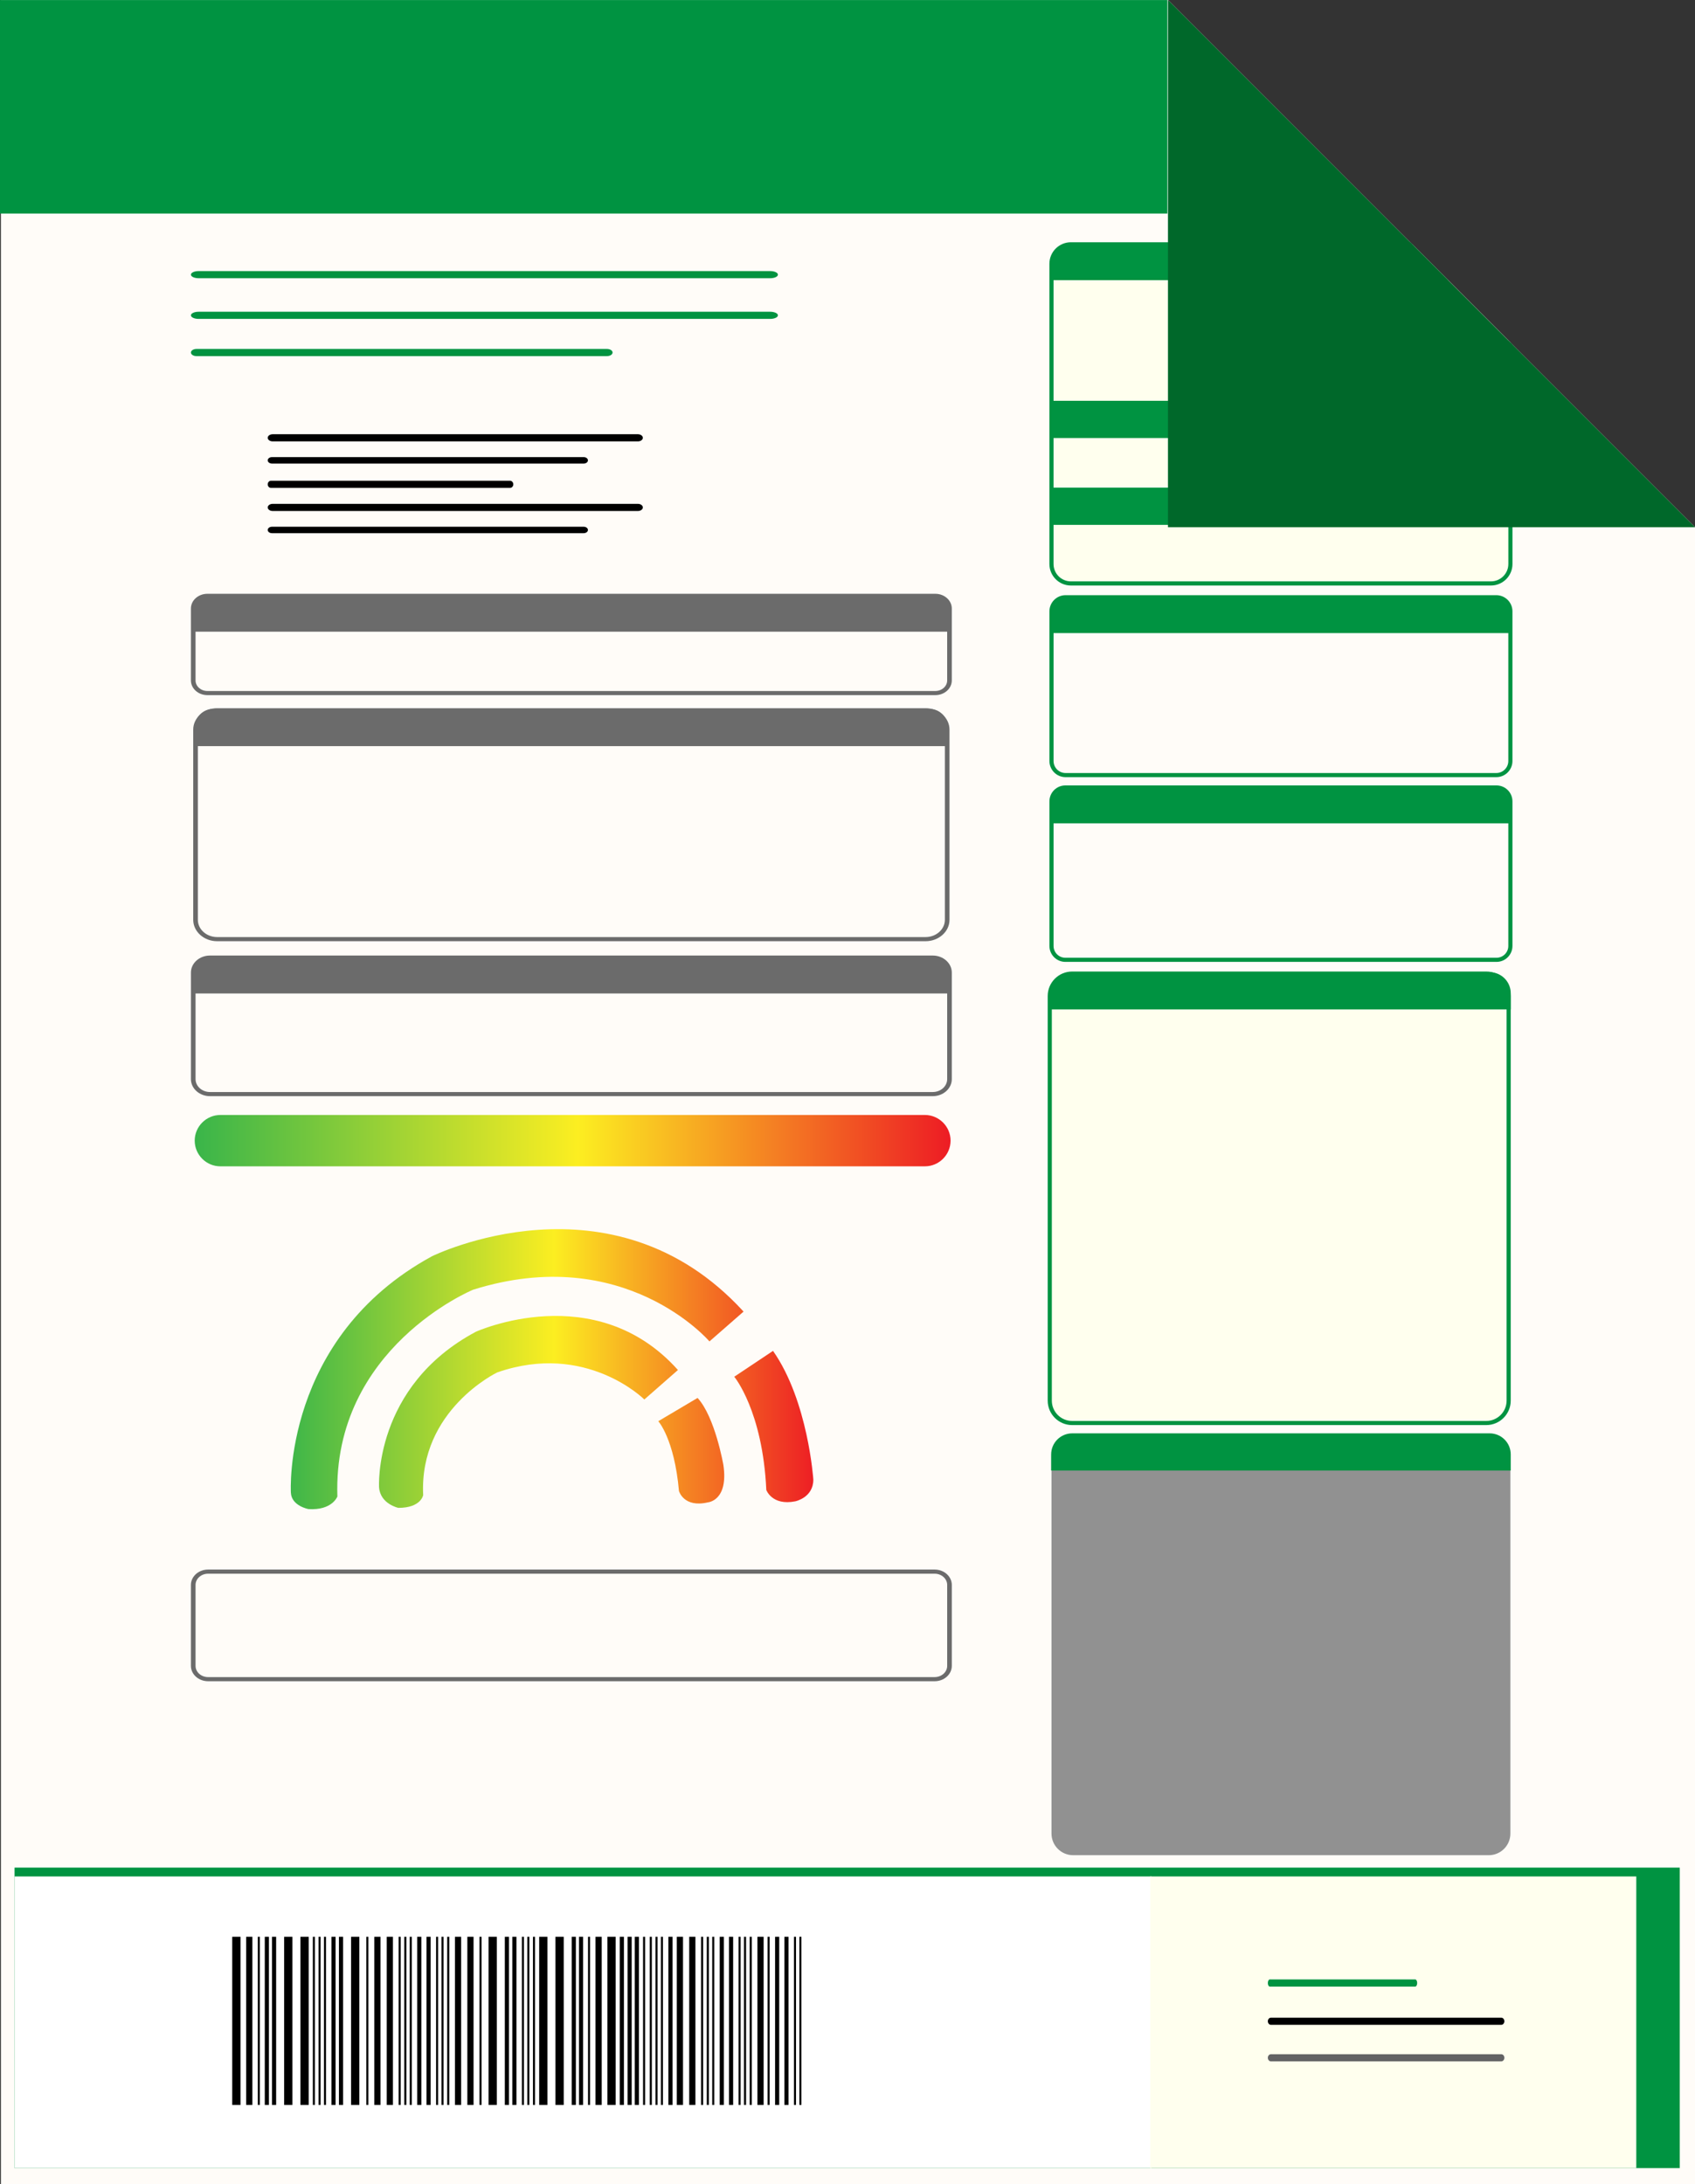 <!-- Generator: Adobe Illustrator 21.0.0, SVG Export Plug-In  -->
<svg version="1.1"
	 xmlns="http://www.w3.org/2000/svg" xmlns:xlink="http://www.w3.org/1999/xlink" xmlns:a="http://ns.adobe.com/AdobeSVGViewerExtensions/3.0/"
	 x="0px" y="0px" width="240.655px" height="310px" viewBox="0 0 240.655 310" style="enable-background:new 0 0 240.655 310;"
	 xml:space="preserve">
<rect x="0" y="0" width="240.655" height="310" fill="#333333" stroke="none"/>
<style type="text/css">
	.st0{fill:#FFFCF8;}
	.st1{fill:#FFEDCA;}
	.st2{fill:#009341;}
	.st3{fill:#FFFFFF;}
	.st4{fill:#FFFFEE;}
	.st5{fill:#919191;}
	.st6{fill:#6B6B6B;}
	.st7{fill:url(#SVGID_5_);}
	.st8{clip-path:url(#SVGID_6_);}
	.st9{fill:url(#SVGID_7_);}
	.st10{clip-path:url(#SVGID_8_);}
	.st11{fill:url(#SVGID_9_);}
	.st12{clip-path:url(#SVGID_10_);}
	.st13{fill:url(#SVGID_11_);}
	.st14{clip-path:url(#SVGID_12_);}
	.st15{fill:url(#SVGID_13_);}
	.st16{fill:#636363;}
	.st17{fill:#00682A;}
	.st18{fill:url(#SVGID_14_);}
	.st19{clip-path:url(#SVGID_16_);}
	.st20{fill:url(#SVGID_17_);}
	.st21{clip-path:url(#SVGID_19_);}
	.st22{fill:url(#SVGID_20_);}
	.st23{clip-path:url(#SVGID_22_);}
	.st24{fill:url(#SVGID_23_);}
	.st25{clip-path:url(#SVGID_25_);}
	.st26{fill:url(#SVGID_26_);}
</style>
<defs>
</defs>
<g>
	<polygon class="st0" points="240.655,74.825 165.831,0 0.128,0 0.128,310 240.655,310 	"/>
	<path class="st1" d="M240.655,74.825"/>
	<rect y="0.007" class="st2" width="165.743" height="30.3"/>
	<rect x="2.066" y="265.059" class="st2" width="236.423" height="42.65"/>
	<rect x="2.066" y="266.315" class="st3" width="161.419" height="41.394"/>
	<path class="st4" d="M214.153,48.325l-13.356-13.356l-0.29-0.29h-48.463c-1.521,0-2.752,1.231-2.752,2.752v42.618
		c0,1.521,1.231,2.76,2.752,2.76h59.639c1.528,0,2.76-1.239,2.76-2.76V48.615L214.153,48.325z"/>
	<path class="st2" d="M214.443,48.615l-0.29-0.29v31.724c0,1.362-1.108,2.463-2.47,2.463h-59.639c-1.354,0-2.463-1.101-2.463-2.463
		V37.432c0-1.354,1.108-2.463,2.463-2.463h48.753l-0.29-0.29l-0.196-0.196l-0.102-0.101h-48.166c-1.68,0-3.049,1.369-3.049,3.049
		v42.618c0,1.68,1.369,3.049,3.049,3.049h59.639c1.688,0,3.057-1.369,3.057-3.049V48.912L214.443,48.615z"/>
	<rect x="149.242" y="69.209" class="st2" width="65.25" height="5.283"/>
	<rect x="149.242" y="56.883" class="st2" width="65.25" height="5.283"/>
	<path class="st2" d="M205.592,39.764h-56.35v-2.296c0-1.651,1.34-2.984,2.991-2.984h48.079l0.196,0.196l0.29,0.29L205.592,39.764z"
		/>
	<g>
		<g>
			<path class="st2" d="M212.446,110.297h-61.159c-1.263,0-2.29-1.027-2.29-2.291V86.761c0-1.263,1.027-2.29,2.29-2.29h61.159
				c1.263,0,2.29,1.027,2.29,2.29v21.246C214.737,109.269,213.709,110.297,212.446,110.297z M151.287,85.058
				c-0.939,0-1.703,0.764-1.703,1.703v21.246c0,0.939,0.764,1.704,1.703,1.704h61.159c0.939,0,1.703-0.764,1.703-1.704V86.761
				c0-0.939-0.764-1.703-1.703-1.703H151.287z"/>
		</g>
		<g>
			<path class="st2" d="M214.492,89.851h-65.25v-2.293c0-1.651,1.339-2.99,2.99-2.99h59.271c1.651,0,2.99,1.339,2.99,2.99V89.851z"
				/>
		</g>
	</g>
	<g>
		<g>
			<path class="st2" d="M212.477,136.514h-61.221c-1.246,0-2.259-1.013-2.259-2.259V113.73c0-1.246,1.013-2.259,2.259-2.259h61.221
				c1.246,0,2.259,1.013,2.259,2.259v20.526C214.737,135.501,213.723,136.514,212.477,136.514z M151.256,112.058
				c-0.922,0-1.672,0.75-1.672,1.672v20.526c0,0.922,0.75,1.672,1.672,1.672h61.221c0.922,0,1.672-0.75,1.672-1.672V113.73
				c0-0.922-0.75-1.672-1.672-1.672H151.256z"/>
		</g>
		<path class="st2" d="M214.492,116.851h-65.25v-2.293c0-1.651,1.339-2.99,2.99-2.99h59.271c1.651,0,2.99,1.339,2.99,2.99V116.851z"
			/>
	</g>
	<g>
		<g>
			<path class="st4" d="M211.269,201.96h-58.804c-1.753,0-3.174-1.421-3.174-3.174v-57.434c0-1.753,1.421-3.174,3.174-3.174h58.804
				c1.753,0,3.174,1.421,3.174,3.174v57.434C214.443,200.539,213.022,201.96,211.269,201.96z"/>
			<g>
				<path class="st2" d="M214.492,143.264h-65.25v-2.293c0-1.651,1.339-2.99,2.99-2.99h59.271c1.651,0,2.99,1.339,2.99,2.99V143.264
					z"/>
			</g>
		</g>
		<path class="st2" d="M211.024,202.254H152.22c-1.912,0-3.468-1.556-3.468-3.468v-57.434c0-1.912,1.556-3.468,3.468-3.468h58.804
			c1.912,0,3.468,1.556,3.468,3.468v57.434C214.492,200.698,212.936,202.254,211.024,202.254z M152.22,138.471
			c-1.589,0-2.881,1.292-2.881,2.881v57.434c0,1.589,1.292,2.881,2.881,2.881h58.804c1.589,0,2.881-1.292,2.881-2.881v-57.434
			c0-1.589-1.292-2.881-2.881-2.881H152.22z"/>
	</g>
	<rect x="163.309" y="266.315" class="st4" width="69.01" height="41.394"/>
	<g>
		<path class="st5" d="M211.373,263.298h-59.012c-1.696,0-3.07-1.375-3.07-3.07v-53.534c0-1.696,1.375-3.07,3.07-3.07h59.012
			c1.696,0,3.07,1.375,3.07,3.07v53.534C214.443,261.923,213.068,263.298,211.373,263.298z"/>
		<path class="st2" d="M214.492,208.711h-65.25v-2.293c0-1.651,1.339-2.99,2.99-2.99h59.271c1.651,0,2.99,1.339,2.99,2.99V208.711z"
			/>
	</g>
	<g>
		<g>
			<path class="st6" d="M132.803,98.655H29.44c-1.287,0-2.334-0.935-2.334-2.085V86.36c0-1.15,1.047-2.085,2.334-2.085h103.363
				c1.286,0,2.333,0.935,2.333,2.085v10.211C135.137,97.72,134.09,98.655,132.803,98.655z M29.44,84.862
				c-0.925,0-1.677,0.672-1.677,1.498v10.211c0,0.826,0.752,1.498,1.677,1.498h103.363c0.924,0,1.676-0.672,1.676-1.498V86.36
				c0-0.826-0.752-1.498-1.676-1.498H29.44z"/>
		</g>
		<g>
			<path class="st6" d="M134.889,89.655H27.354v-2.697c0-1.428,1.158-2.586,2.586-2.586h102.362c1.428,0,2.586,1.158,2.586,2.586
				V89.655z"/>
		</g>
	</g>
	<g>
		<path class="st6" d="M132.699,238.608H29.544c-1.344,0-2.438-0.977-2.438-2.178v-11.493c0-1.201,1.093-2.178,2.438-2.178h103.156
			c1.344,0,2.437,0.977,2.437,2.178v11.493C135.137,237.631,134.043,238.608,132.699,238.608z M29.544,223.347
			c-0.982,0-1.781,0.714-1.781,1.591v11.493c0,0.877,0.799,1.591,1.781,1.591h103.156c0.982,0,1.78-0.714,1.78-1.591v-11.493
			c0-0.877-0.799-1.591-1.78-1.591H29.544z"/>
	</g>
	<g>
		<g>
			<path class="st6" d="M132.432,155.572H29.811c-1.491,0-2.704-1.084-2.704-2.416v-15.125c0-1.332,1.213-2.416,2.704-2.416h102.621
				c1.491,0,2.704,1.084,2.704,2.416v15.125C135.137,154.488,133.923,155.572,132.432,155.572z M29.811,136.202
				c-1.129,0-2.047,0.821-2.047,1.829v15.125c0,1.009,0.919,1.829,2.047,1.829h102.621c1.129,0,2.047-0.821,2.047-1.829v-15.125
				c0-1.009-0.918-1.829-2.047-1.829H29.811z"/>
		</g>
		<g>
			<path class="st6" d="M134.889,140.996H27.354v-2.697c0-1.428,1.158-2.586,2.586-2.586h102.362c1.428,0,2.586,1.158,2.586,2.586
				V140.996z"/>
		</g>
	</g>
	<g>
		<g>
			<path class="st6" d="M131.413,133.58H30.83c-1.872,0-3.396-1.361-3.396-3.034v-26.998c0-1.673,1.523-3.034,3.396-3.034h100.583
				c1.873,0,3.396,1.361,3.396,3.034v26.998C134.809,132.219,133.285,133.58,131.413,133.58z M30.83,101.101
				c-1.51,0-2.738,1.098-2.738,2.447v26.998c0,1.349,1.228,2.447,2.738,2.447h100.583c1.51,0,2.739-1.098,2.739-2.447v-26.998
				c0-1.349-1.229-2.447-2.739-2.447H30.83z"/>
		</g>
		<g>
			<path class="st6" d="M134.56,105.895H27.683v-2.704c0-1.424,1.154-2.578,2.578-2.578h101.721c1.424,0,2.578,1.154,2.578,2.578
				V105.895z"/>
		</g>
	</g>
	<g>
		<linearGradient id="SVGID_5_" gradientUnits="userSpaceOnUse" x1="27.644" y1="161.887" x2="134.961" y2="161.887">
			<stop  offset="0" style="stop-color:#39B54A"/>
			<stop  offset="0.507" style="stop-color:#FCEE21"/>
			<stop  offset="1" style="stop-color:#ED1C24"/>
		</linearGradient>
		<path class="st7" d="M131.317,165.531H31.288c-2.004,0-3.644-1.64-3.644-3.644l0,0c0-2.004,1.64-3.644,3.644-3.644h100.029
			c2.004,0,3.644,1.64,3.644,3.644l0,0C134.961,163.891,133.321,165.531,131.317,165.531z"/>
	</g>
	<g>
		<g>
			<defs>
				<path id="SVGID_4_" d="M93.464,201.703c0,0,2.274,2.495,2.935,9.905c0,0,0.66,2.421,4.109,1.614c0,0,2.935-0.22,2.201-5.283
					c0,0-1.174-6.823-3.669-9.538L93.464,201.703z"/>
			</defs>
			<clipPath id="SVGID_6_">
				<use xlink:href="#SVGID_4_"  style="overflow:visible;"/>
			</clipPath>
			<g class="st8">
				<linearGradient id="SVGID_7_" gradientUnits="userSpaceOnUse" x1="40.271" y1="194.733" x2="115.989" y2="194.733">
					<stop  offset="0" style="stop-color:#39B54A"/>
					<stop  offset="0.507" style="stop-color:#FCEE21"/>
					<stop  offset="1" style="stop-color:#ED1C24"/>
				</linearGradient>
				<path class="st9" d="M110.247,221.586H46.013c-3.158,0-5.742-2.584-5.742-5.742v-42.223c0-3.158,2.584-5.742,5.742-5.742h64.234
					c3.158,0,5.742,2.584,5.742,5.742v42.223C115.989,219.002,113.405,221.586,110.247,221.586z"/>
			</g>
		</g>
		<g>
			<defs>
				<path id="SVGID_3_" d="M91.483,198.621c0,0-8.266-8.242-20.886-3.84c0,0-11.103,5.307-10.516,17.413c0,0-0.293,1.81-3.522,1.81
					c0,0-2.543-0.538-2.739-2.886c0,0-0.856-14.332,13.745-22.109c0,0,16.948-7.704,28.688,5.429L91.483,198.621z"/>
			</defs>
			<clipPath id="SVGID_8_">
				<use xlink:href="#SVGID_3_"  style="overflow:visible;"/>
			</clipPath>
			<g class="st10">
				<linearGradient id="SVGID_9_" gradientUnits="userSpaceOnUse" x1="40.271" y1="194.733" x2="115.989" y2="194.733">
					<stop  offset="0" style="stop-color:#39B54A"/>
					<stop  offset="0.507" style="stop-color:#FCEE21"/>
					<stop  offset="1" style="stop-color:#ED1C24"/>
				</linearGradient>
				<path class="st11" d="M110.247,221.586H46.013c-3.158,0-5.742-2.584-5.742-5.742v-42.223c0-3.158,2.584-5.742,5.742-5.742
					h64.234c3.158,0,5.742,2.584,5.742,5.742v42.223C115.989,219.002,113.405,221.586,110.247,221.586z"/>
			</g>
		</g>
		<g>
			<defs>
				<path id="SVGID_2_" d="M100.728,190.379c0,0-12.033-14.087-33.555-7.337c0,0-19.957,8.217-19.272,29.348
					c0,0-0.734,2.005-4.109,1.785c0,0-2.421-0.44-2.495-2.348c0,0-1.247-21.938,20.03-33.53c0,0,25.533-12.62,44.242,7.851
					L100.728,190.379z"/>
			</defs>
			<clipPath id="SVGID_10_">
				<use xlink:href="#SVGID_2_"  style="overflow:visible;"/>
			</clipPath>
			<g class="st12">
				<linearGradient id="SVGID_11_" gradientUnits="userSpaceOnUse" x1="40.271" y1="194.733" x2="115.989" y2="194.733">
					<stop  offset="0" style="stop-color:#39B54A"/>
					<stop  offset="0.507" style="stop-color:#FCEE21"/>
					<stop  offset="1" style="stop-color:#ED1C24"/>
				</linearGradient>
				<path class="st13" d="M110.247,221.586H46.013c-3.158,0-5.742-2.584-5.742-5.742v-42.223c0-3.158,2.584-5.742,5.742-5.742
					h64.234c3.158,0,5.742,2.584,5.742,5.742v42.223C115.989,219.002,113.405,221.586,110.247,221.586z"/>
			</g>
		</g>
		<g>
			<defs>
				<path id="SVGID_1_" d="M104.25,195.393c0,0,4.035,4.842,4.549,16.068c0,0,0.807,2.274,4.109,1.614c0,0,2.568-0.514,2.568-3.082
					c0,0-0.734-11.152-5.723-18.269L104.25,195.393z"/>
			</defs>
			<clipPath id="SVGID_12_">
				<use xlink:href="#SVGID_1_"  style="overflow:visible;"/>
			</clipPath>
			<g class="st14">
				<linearGradient id="SVGID_13_" gradientUnits="userSpaceOnUse" x1="40.271" y1="194.733" x2="115.989" y2="194.733">
					<stop  offset="0" style="stop-color:#39B54A"/>
					<stop  offset="0.507" style="stop-color:#FCEE21"/>
					<stop  offset="1" style="stop-color:#ED1C24"/>
				</linearGradient>
				<path class="st15" d="M110.247,221.586H46.013c-3.158,0-5.742-2.584-5.742-5.742v-42.223c0-3.158,2.584-5.742,5.742-5.742
					h64.234c3.158,0,5.742,2.584,5.742,5.742v42.223C115.989,219.002,113.405,221.586,110.247,221.586z"/>
			</g>
		</g>
	</g>
	<g>
		<path class="st2" d="M200.93,281.945h-20.643c-0.155,0-0.28-0.227-0.28-0.507c0-0.28,0.125-0.508,0.28-0.508h20.643
			c0.154,0,0.28,0.227,0.28,0.508C201.21,281.718,201.085,281.945,200.93,281.945z"/>
	</g>
	<g>
		<path d="M213.148,287.375h-32.697c-0.245,0-0.443-0.227-0.443-0.507c0-0.28,0.198-0.508,0.443-0.508h32.697
			c0.245,0,0.443,0.227,0.443,0.508C213.591,287.147,213.393,287.375,213.148,287.375z"/>
	</g>
	<g>
		<path class="st16" d="M213.148,292.559h-32.697c-0.245,0-0.443-0.227-0.443-0.507s0.198-0.508,0.443-0.508h32.697
			c0.245,0,0.443,0.227,0.443,0.508S213.393,292.559,213.148,292.559z"/>
	</g>
	<g>
		<path class="st2" d="M109.35,39.487H28.206c-0.608,0-1.1-0.227-1.1-0.507s0.493-0.508,1.1-0.508h81.143
			c0.607,0,1.1,0.227,1.1,0.508S109.957,39.487,109.35,39.487z"/>
	</g>
	<g>
		<path class="st2" d="M109.35,45.259H28.206c-0.608,0-1.1-0.227-1.1-0.507s0.493-0.508,1.1-0.508h81.143
			c0.607,0,1.1,0.227,1.1,0.508S109.957,45.259,109.35,45.259z"/>
	</g>
	<g>
		<path class="st2" d="M86.181,50.541H27.897c-0.437,0-0.79-0.227-0.79-0.507c0-0.28,0.354-0.508,0.79-0.508h58.285
			c0.436,0,0.79,0.227,0.79,0.508C86.971,50.314,86.617,50.541,86.181,50.541z"/>
	</g>
	<g>
		<g>
			<path d="M90.566,62.644H38.715c-0.388,0-0.703-0.227-0.703-0.507s0.315-0.508,0.703-0.508h51.851
				c0.388,0,0.703,0.227,0.703,0.508S90.954,62.644,90.566,62.644z"/>
		</g>
		<g>
			<path d="M82.874,65.791H38.612c-0.332,0-0.6-0.205-0.6-0.457c0-0.252,0.269-0.457,0.6-0.457h44.262c0.331,0,0.6,0.205,0.6,0.457
				C83.474,65.587,83.205,65.791,82.874,65.791z"/>
		</g>
		<g>
			<path d="M72.418,69.247H38.472c-0.254,0-0.46-0.227-0.46-0.507s0.206-0.508,0.46-0.508h33.945c0.254,0,0.46,0.227,0.46,0.508
				S72.672,69.247,72.418,69.247z"/>
		</g>
		<g>
			<path d="M90.566,72.524H38.715c-0.388,0-0.703-0.227-0.703-0.507s0.315-0.508,0.703-0.508h51.851
				c0.388,0,0.703,0.227,0.703,0.508S90.954,72.524,90.566,72.524z"/>
		</g>
		<g>
			<path d="M82.874,75.672H38.612c-0.332,0-0.6-0.205-0.6-0.457c0-0.252,0.269-0.457,0.6-0.457h44.262c0.331,0,0.6,0.205,0.6,0.457
				C83.474,75.467,83.205,75.672,82.874,75.672z"/>
		</g>
	</g>
	<g>
		<g>
			<rect x="32.971" y="274.875" width="1.174" height="23.87"/>
		</g>
		<g>
			<rect x="34.952" y="274.875" width="0.88" height="23.87"/>
		</g>
		<g>
			<rect x="37.593" y="274.875" width="0.587" height="23.87"/>
		</g>
		<g>
			<rect x="36.603" y="274.875" width="0.293" height="23.87"/>
		</g>
		<g>
			<rect x="38.62" y="274.875" width="0.587" height="23.87"/>
		</g>
		<g>
			<rect x="40.344" y="274.875" width="1.174" height="23.87"/>
		</g>
		<g>
			<rect x="42.656" y="274.875" width="1.174" height="23.87"/>
		</g>
		<g>
			<rect x="44.417" y="274.875" width="0.293" height="23.87"/>
		</g>
		<g>
			<rect x="45.224" y="274.875" width="0.293" height="23.87"/>
		</g>
		<g>
			<rect x="45.994" y="274.875" width="0.293" height="23.87"/>
		</g>
		<g>
			<rect x="47.058" y="274.875" width="0.587" height="23.87"/>
		</g>
		<g>
			<rect x="48.122" y="274.875" width="0.587" height="23.87"/>
		</g>
		<g>
			<rect x="49.846" y="274.875" width="1.174" height="23.87"/>
		</g>
		<g>
			<rect x="52.01" y="274.875" width="0.293" height="23.87"/>
		</g>
		<g>
			<rect x="53.148" y="274.875" width="0.88" height="23.87"/>
		</g>
		<g>
			<rect x="54.908" y="274.875" width="0.88" height="23.87"/>
		</g>
		<g>
			<rect x="56.596" y="274.875" width="0.293" height="23.87"/>
		</g>
		<g>
			<rect x="57.403" y="274.875" width="0.293" height="23.87"/>
		</g>
		<g>
			<rect x="58.173" y="274.875" width="0.293" height="23.87"/>
		</g>
		<g>
			<rect x="59.237" y="274.875" width="0.587" height="23.87"/>
		</g>
		<g>
			<rect x="86.237" y="274.875" width="1.174" height="23.87"/>
		</g>
		<g>
			<rect x="84.55" y="274.875" width="0.88" height="23.87"/>
		</g>
		<g>
			<rect x="82.202" y="274.875" width="0.587" height="23.87"/>
		</g>
		<g>
			<rect x="83.486" y="274.875" width="0.293" height="23.87"/>
		</g>
		<g>
			<rect x="81.175" y="274.875" width="0.587" height="23.87"/>
		</g>
		<g>
			<rect x="78.864" y="274.875" width="1.174" height="23.87"/>
		</g>
		<g>
			<rect x="76.553" y="274.875" width="1.174" height="23.87"/>
		</g>
		<g>
			<rect x="75.672" y="274.875" width="0.293" height="23.87"/>
		</g>
		<g>
			<rect x="74.865" y="274.875" width="0.293" height="23.87"/>
		</g>
		<g>
			<rect x="74.095" y="274.875" width="0.293" height="23.87"/>
		</g>
		<g>
			<rect x="72.737" y="274.875" width="0.587" height="23.87"/>
		</g>
		<g>
			<rect x="71.674" y="274.875" width="0.587" height="23.87"/>
		</g>
		<g>
			<rect x="69.362" y="274.875" width="1.174" height="23.87"/>
		</g>
		<g>
			<rect x="68.078" y="274.875" width="0.293" height="23.87"/>
		</g>
		<g>
			<rect x="66.354" y="274.875" width="0.88" height="23.87"/>
		</g>
		<g>
			<rect x="64.593" y="274.875" width="0.88" height="23.87"/>
		</g>
		<g>
			<rect x="63.493" y="274.875" width="0.293" height="23.87"/>
		</g>
		<g>
			<rect x="62.686" y="274.875" width="0.293" height="23.87"/>
		</g>
		<g>
			<rect x="61.915" y="274.875" width="0.293" height="23.87"/>
		</g>
		<g>
			<rect x="60.558" y="274.875" width="0.587" height="23.87"/>
		</g>
		<g>
			<rect x="87.998" y="274.875" width="0.587" height="23.87"/>
		</g>
		<g>
			<rect x="89.099" y="274.875" width="0.587" height="23.87"/>
		</g>
		<g>
			<rect x="90.126" y="274.875" width="0.587" height="23.87"/>
		</g>
		<g>
			<rect x="91.3" y="274.875" width="0.293" height="23.87"/>
		</g>
		<g>
			<rect x="92.254" y="274.875" width="0.293" height="23.87"/>
		</g>
		<g>
			<rect x="93.061" y="274.875" width="0.293" height="23.87"/>
		</g>
		<g>
			<rect x="93.831" y="274.875" width="0.293" height="23.87"/>
		</g>
		<g>
			<rect x="94.895" y="274.875" width="0.587" height="23.87"/>
		</g>
		<g>
			<rect x="96.093" y="274.875" width="0.88" height="23.87"/>
		</g>
		<g>
			<rect x="97.854" y="274.875" width="0.88" height="23.87"/>
		</g>
		<g>
			<rect x="99.542" y="274.875" width="0.293" height="23.87"/>
		</g>
		<g>
			<rect x="100.349" y="274.875" width="0.293" height="23.87"/>
		</g>
		<g>
			<rect x="101.119" y="274.875" width="0.293" height="23.87"/>
		</g>
		<g>
			<rect x="102.183" y="274.875" width="0.587" height="23.87"/>
		</g>
		<g>
			<rect x="107.539" y="274.875" width="0.88" height="23.87"/>
		</g>
		<g>
			<rect x="106.439" y="274.875" width="0.293" height="23.87"/>
		</g>
		<g>
			<rect x="105.632" y="274.875" width="0.293" height="23.87"/>
		</g>
		<g>
			<rect x="104.861" y="274.875" width="0.293" height="23.87"/>
		</g>
		<g>
			<rect x="103.504" y="274.875" width="0.587" height="23.87"/>
		</g>
		<g>
			<rect x="113.494" y="274.875" width="0.293" height="23.87"/>
		</g>
		<g>
			<rect x="112.724" y="274.875" width="0.293" height="23.87"/>
		</g>
		<g>
			<rect x="111.367" y="274.875" width="0.587" height="23.87"/>
		</g>
		<g>
			<rect x="108.982" y="274.875" width="0.293" height="23.87"/>
		</g>
		<g>
			<rect x="110.046" y="274.875" width="0.587" height="23.87"/>
		</g>
	</g>
	<path class="st17" d="M214.74,48.912l-0.297-0.297l-0.29-0.29l-13.356-13.356l-0.29-0.29l-0.196-0.196l-0.102-0.101L165.828,0
		v74.827h74.827L214.74,48.912z"/>
</g>
</svg>